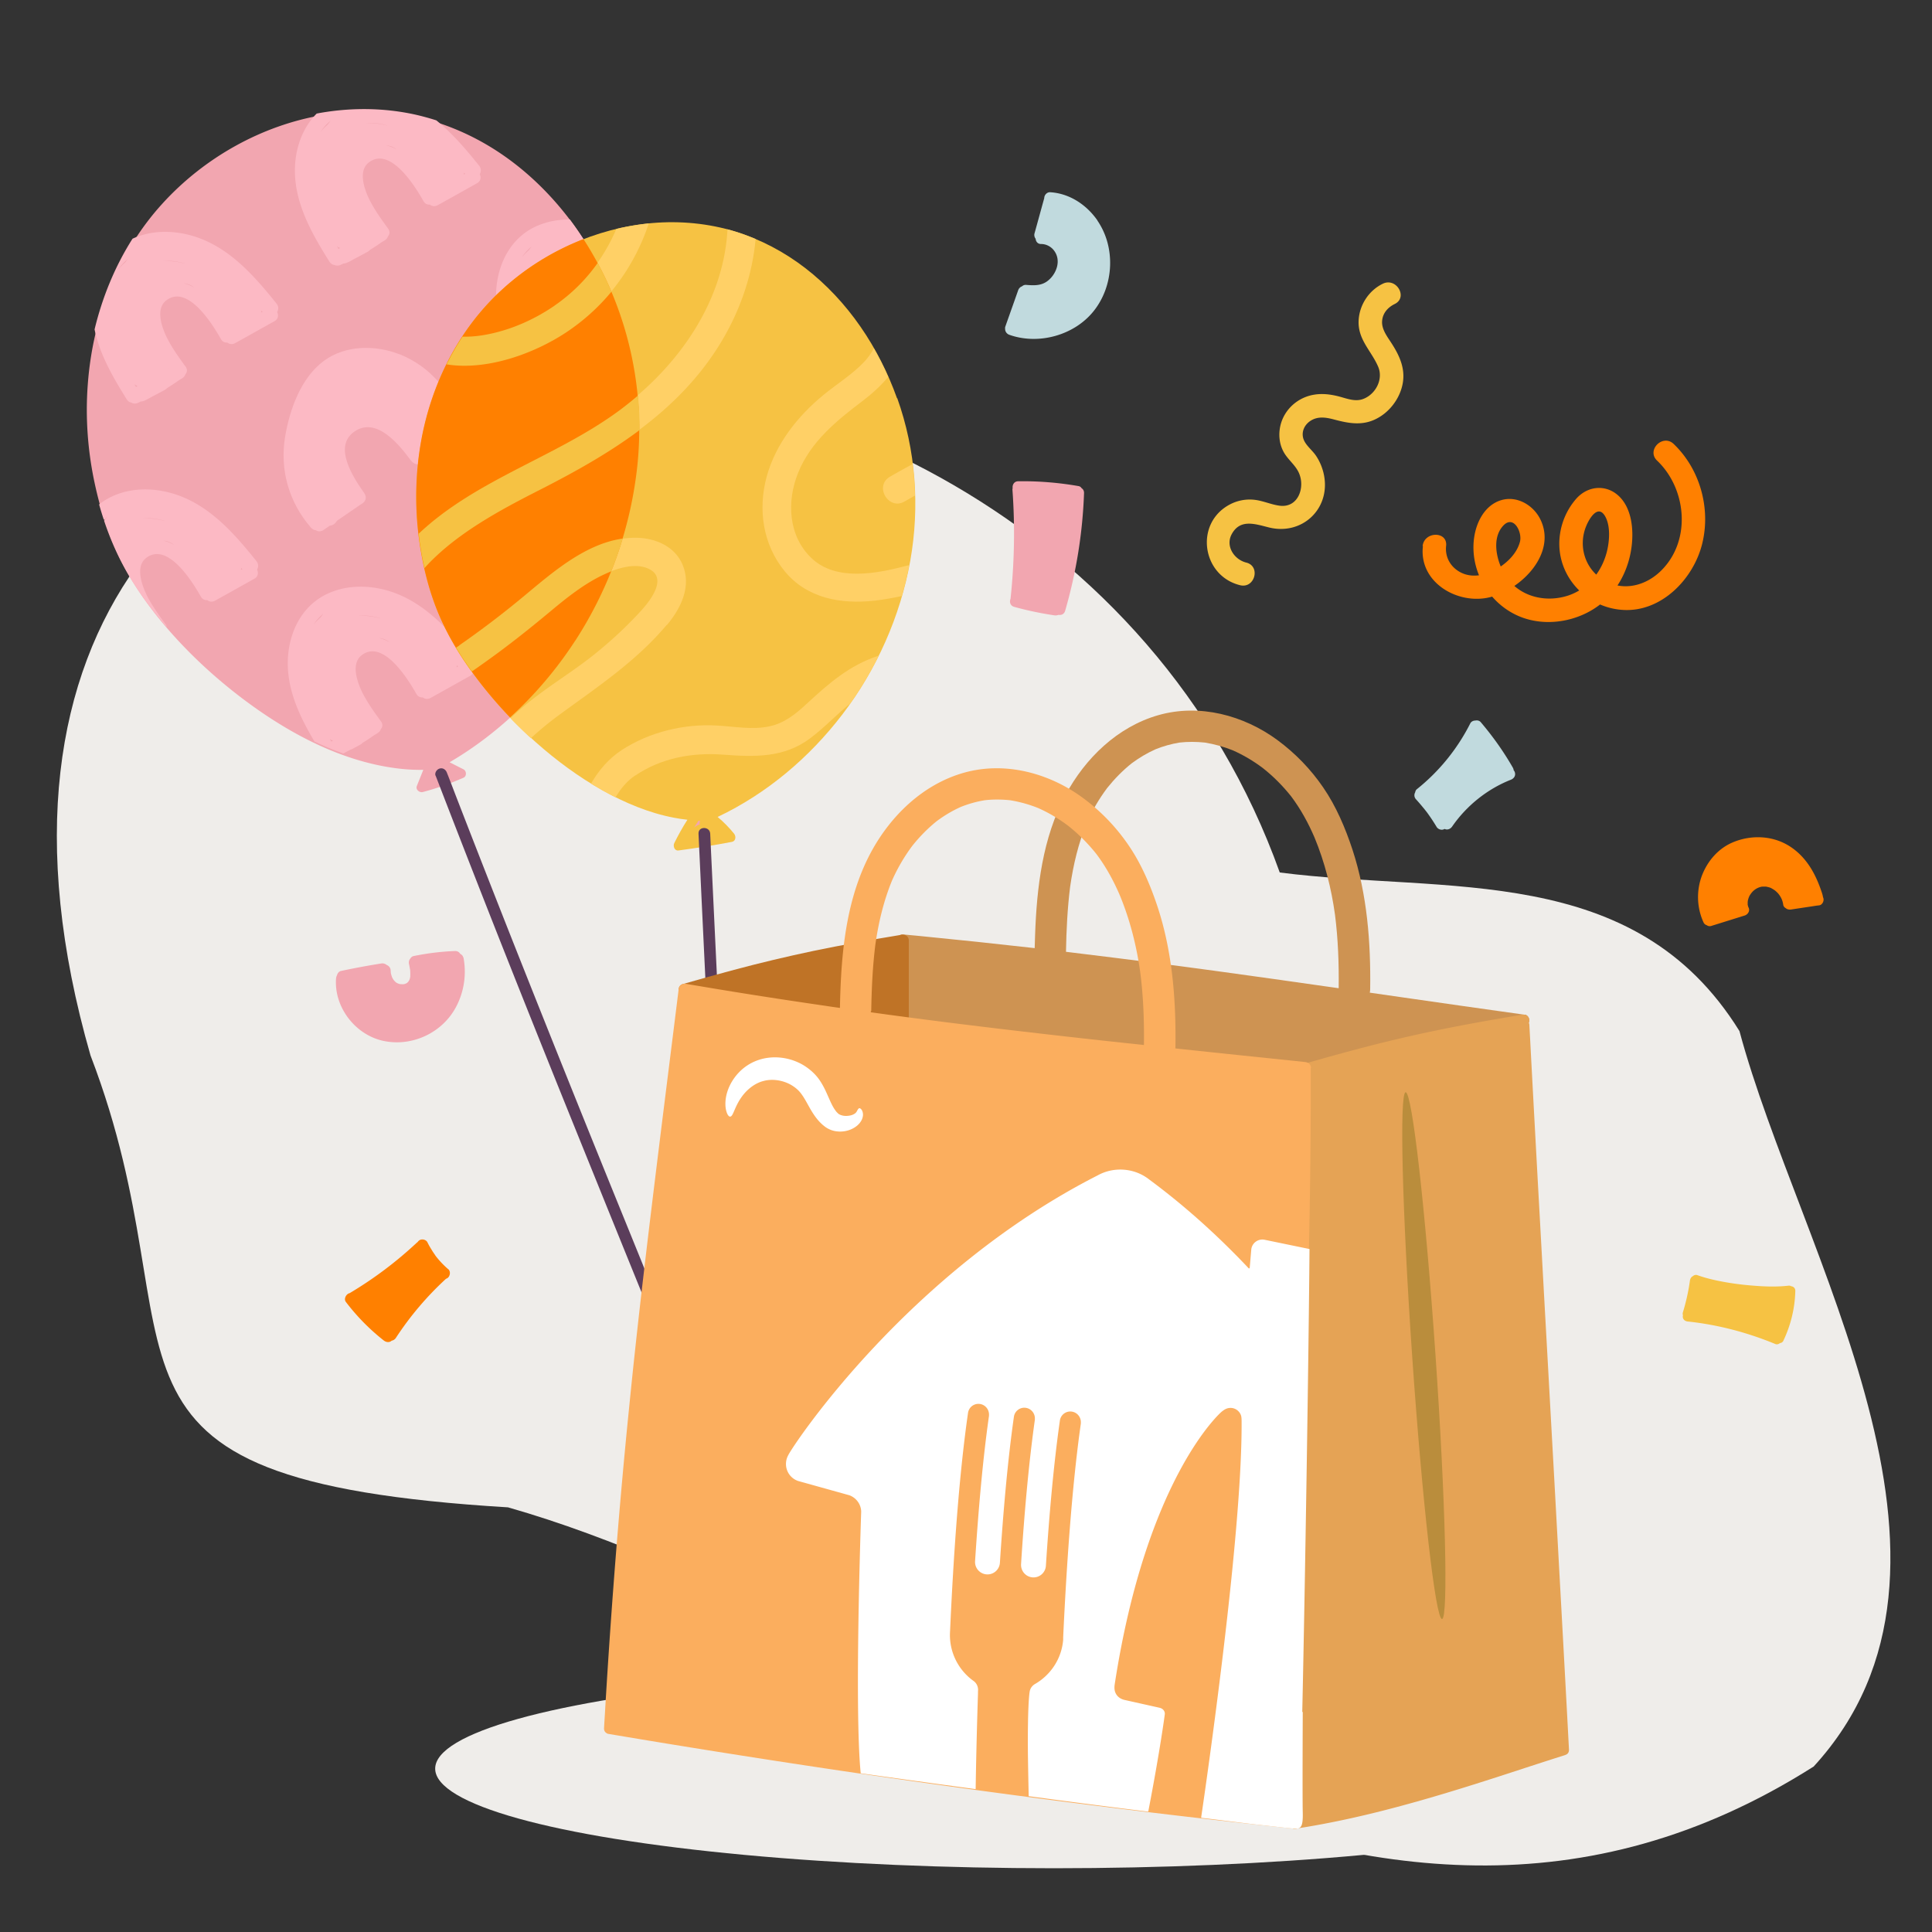 <svg xmlns="http://www.w3.org/2000/svg" viewBox="0 0 200 200"><rect x="0" y="0" width="200" height="200" fill="#333333" stroke="none"/><defs><style>.cls-1{fill:none}.cls-2{fill:#f2a6b0}.cls-3{fill:#f6c243}.cls-4{fill:#fff}.cls-5{fill:#ffd066}.cls-6{fill:#fcb9c4}.cls-9{fill:#efedea}.cls-10{fill:#ff8000}.cls-11{fill:#c1dade}.cls-15{fill:#5b3d5b}</style></defs><path class="cls-9" d="M9.37 109.26c11.88 30.96-3.77 43.94 43.22 46.78 43.84 12.51 87.81 56.87 135.16 26.83 19.14-20.88-1.54-53.22-7.68-76.13-10.89-17.57-30.29-14.19-47.59-16.42C106.54 17.89-16.21 20.26 9.37 109.26Z" id="BG_Strong"/><g id="Illustrations"><ellipse class="cls-9" cx="109.1" cy="183.09" rx="64.05" ry="10.31" id="Bag_shadow"/><path class="cls-2" d="M63.03 29.6c-2.5-5.6-6.47-10.65-11.64-14-2.55-1.65-5.39-2.87-8.36-3.52-3.15-.68-6.4-.71-9.57-.18-6.35 1.06-12.32 4.42-16.65 9.18C12.15 26.2 9.6 32.9 9.09 39.76c-.27 3.51 0 7.06.76 10.49.68 3.1 1.74 6.19 3.3 8.97 1.37 2.43 3.09 4.67 4.96 6.73 2.09 2.3 4.41 4.4 6.88 6.28 4.73 3.59 10.3 6.62 16.27 7.33.85.1 1.71.15 2.56.13-.22.56-.45 1.12-.67 1.68-.15.37.28.71.62.62 1.44-.38 2.84-.88 4.21-1.48.35-.15.32-.71 0-.87-.46-.23-.92-.47-1.38-.7l-.06-.03c5.26-3.08 9.71-7.48 13.02-12.59a41.345 41.345 0 0 0 6.43-18.22 36.5 36.5 0 0 0-2.96-18.5Z" id="Balloon1"/><g id="Layer_12"><path class="cls-1" d="M38.47 23.85v.02h.02l-.01-.02ZM60.94 26l-.06-.03c-.73-.21-1.48-.31-2.24-.23.78-.04 1.56.05 2.3.26ZM56.03 38.65a.586.586 0 0 1-.33-.17c.06.09.11.18.17.28.05-.04.11-.07.16-.11ZM48.04 17.87c0 .07-.02.14-.05.2.05-.03.11-.06.16-.09-.04-.04-.07-.08-.11-.12ZM41.09 15.48c-.33-.24-.7-.4-1.12-.44.38.08.76.23 1.12.44ZM61.9 28.46c-.33-.24-.7-.4-1.12-.44.38.08.76.23 1.12.44ZM60.72 55.07c-2.35 1.55-.12 4.86.97 6.41.09.13.14.25.15.38.99-2.01 1.81-4.09 2.46-6.22-1.07-.88-2.33-1.38-3.58-.56ZM54.02 26.64c.23-.28.48-.54.75-.77.08-.12.17-.24.27-.35-.4.33-.74.71-1.02 1.13ZM59.29 36.84v.02h.02l-.01-.02ZM44.32 45.36c-.13-.16-.25-.32-.38-.49.14.25.25.49.35.72 0 .02 0 .03.01.05.07-.04.14-.08.2-.12a.67.67 0 0 1-.18-.16ZM18.02 56.4c-.33-.24-.7-.4-1.12-.44.38.08.76.23 1.12.44ZM17.06 53.93 17 53.9c-.73-.21-1.48-.31-2.24-.23.78-.04 1.56.05 2.3.26ZM24.98 58.79c0 .07-.02.14-.05.2.05-.03.11-.06.16-.09-.04-.04-.07-.08-.11-.12ZM11.15 53.45c-.14.12-.28.24-.4.37 0 .03.02.05.03.08.04-.03.07-.07.11-.1.08-.12.17-.24.27-.35ZM32.45 64.65c.23-.28.48-.54.75-.77.08-.12.17-.24.27-.35-.4.33-.74.71-1.02 1.13ZM40.13 13.01l-.06-.03c-.73-.21-1.48-.31-2.24-.23.78-.04 1.56.05 2.3.26ZM40.34 66.48c-.33-.24-.7-.4-1.12-.44.38.08.76.23 1.12.44ZM47.3 68.87c0 .07-.02.14-.05.2.05-.03.11-.06.16-.09-.04-.04-.07-.08-.11-.12ZM34.3 76.77c.05-.04.11-.07.16-.11a.586.586 0 0 1-.33-.17c.06.09.11.18.17.28ZM39.38 64.01l-.06-.03c-.73-.21-1.48-.31-2.24-.23.78-.04 1.56.05 2.3.26ZM37.73 74.85v.02h.02l-.01-.02ZM20.12 29.75c-.33-.24-.7-.4-1.12-.44.38.08.76.23 1.12.44ZM27.07 32.14c0 .07-.02.14-.05.2.05-.03.11-.06.16-.09-.04-.04-.07-.08-.11-.12ZM17.5 38.12v.02h.02l-.01-.02ZM33.95 12.88c.08-.12.17-.24.27-.35-.4.33-.74.71-1.02 1.13.23-.28.48-.54.75-.77ZM35.21 25.67a.586.586 0 0 1-.33-.17c.06.09.11.18.17.28.05-.04.11-.07.16-.11Z"/><path class="cls-1" d="M61.37 62.62s-.04.03-.06.04c-.82.56-1.63 1.12-2.45 1.68-.15.29-.43.49-.73.5-.21.15-.43.29-.64.44-.3.21-.59.18-.82.04-.17-.01-.35-.1-.51-.28-2.28-2.62-3.24-5.99-2.66-9.43.47-2.79 1.63-6.06 3.99-7.81 2.22-1.65 5.34-1.68 7.85-.69.2.08.39.16.58.25.41-4.74-.11-9.5-1.53-14.02-1.04-1.75-3.34-5.04-5.36-3.51-1.13.85-.5 2.71 0 3.75.53 1.11 1.26 2.11 1.99 3.11.22.3.16.59-.02.8-.05.16-.15.3-.35.42-.11.06-.22.13-.33.2-.4.28-.8.55-1.21.8-.06.07-.13.13-.22.18-.32.17-.64.34-.95.51-.14.08-.28.15-.42.22-.19.1-.38.2-.57.31-.05.03-.11.05-.16.07l-.04.02c-.12.06-.24.08-.36.08-.09.04-.18.09-.27.13-.25.12-.48.11-.66.02a.716.716 0 0 1-.51-.34c-1.77-2.82-3.54-5.9-3.56-9.34-.02-2.78 1.15-5.65 3.67-7.04 1.22-.68 2.59-.97 3.97-.95-2.14-2.87-4.74-5.4-7.75-7.35a25.665 25.665 0 0 0-6.07-2.9c1.67 1.35 3.09 3.03 4.42 4.68.23.29.21.63.07.89.15.32.11.72-.28.94-1.36.75-2.71 1.51-4.07 2.27a.7.7 0 0 1-.81-.06c-.25.02-.5-.07-.66-.36-.84-1.5-3.41-5.7-5.65-4.01-1.13.85-.5 2.71 0 3.75.53 1.11 1.26 2.11 1.99 3.11.22.3.16.59-.02.8-.05.16-.15.3-.35.42-.11.06-.22.13-.33.2-.4.28-.8.55-1.21.8-.06.07-.13.13-.22.18-.32.17-.64.34-.95.51-.14.08-.28.15-.42.22-.19.1-.38.2-.57.31-.05.03-.11.05-.16.07l-.04.02c-.12.06-.24.08-.36.08-.09.04-.18.09-.27.13-.25.12-.48.11-.66.02a.716.716 0 0 1-.51-.34c-1.77-2.82-3.54-5.9-3.56-9.34-.02-2.2.71-4.43 2.25-5.97-6.15 1.16-11.91 4.46-16.12 9.08-1.1 1.21-2.07 2.5-2.94 3.86 2.39-1.09 5.26-.84 7.62.23 3.02 1.37 5.25 3.95 7.28 6.48.23.29.21.63.07.89.15.32.11.72-.28.94-1.36.75-2.71 1.51-4.07 2.27a.7.7 0 0 1-.81-.06c-.25.02-.5-.07-.66-.36-.84-1.5-3.41-5.7-5.65-4.01-1.13.85-.5 2.71 0 3.75.53 1.11 1.26 2.11 1.99 3.11.22.3.16.59-.02.8-.05.16-.15.3-.35.42-.11.06-.22.13-.33.2-.4.28-.8.55-1.21.8-.06.07-.13.13-.22.18-.32.17-.64.34-.95.51-.14.08-.28.15-.42.22-.19.1-.38.2-.57.31-.05.03-.11.05-.16.07-.01 0-.02.01-.04.02-.12.06-.24.08-.36.08-.09.04-.18.09-.27.13-.25.12-.48.11-.66.02a.716.716 0 0 1-.51-.34c-1.4-2.24-2.79-4.64-3.33-7.24-.43 1.78-.71 3.6-.85 5.43-.27 3.51 0 7.06.76 10.49.16.73.34 1.47.55 2.19.28-.22.57-.42.89-.6 2.48-1.38 5.59-1.16 8.11-.02 3.02 1.37 5.25 3.95 7.28 6.48.23.29.21.63.07.89.15.32.11.72-.28.94-1.36.75-2.71 1.51-4.07 2.27a.7.7 0 0 1-.81-.06c-.25.02-.5-.07-.66-.36-.84-1.5-3.41-5.7-5.65-4.01-1.13.85-.5 2.71 0 3.75.53 1.11 1.26 2.11 1.99 3.11.08.11.12.22.14.32l.72.81c2.09 2.3 4.41 4.4 6.88 6.28 2.37 1.81 4.96 3.47 7.71 4.76-1.46-2.46-2.74-5.12-2.76-8.03-.02-2.79 1.15-5.65 3.67-7.04 2.48-1.38 5.59-1.16 8.11-.02 3.02 1.37 5.25 3.95 7.28 6.48.23.29.21.63.07.89.15.32.11.72-.28.94-1.36.75-2.71 1.51-4.07 2.27a.7.7 0 0 1-.81-.06c-.25.02-.5-.07-.66-.36-.84-1.5-3.41-5.7-5.65-4.01-1.13.85-.5 2.71 0 3.75.53 1.11 1.26 2.11 1.99 3.11.22.3.16.59-.02.8-.05.16-.15.3-.35.42-.11.06-.22.13-.33.2-.4.28-.8.55-1.21.8-.06.07-.13.13-.22.18-.32.17-.64.34-.95.51-.14.08-.28.15-.42.22l-.39.21c1.81.64 3.67 1.11 5.58 1.33.85.1 1.71.15 2.56.13-.22.56-.45 1.12-.67 1.68-.15.37.28.71.62.62 1.44-.38 2.84-.88 4.21-1.48.35-.15.32-.71 0-.87-.46-.23-.92-.47-1.38-.7l-.06-.03c5.26-3.08 9.71-7.48 13.02-12.59.74-1.15 1.43-2.34 2.06-3.56-.04.03-.08.05-.12.07ZM47.31 45.61c-.32.52-.93.81-1.45 1.11-.72.42-1.44.84-2.17 1.25-.44.25-.9.07-1.17-.31-1.16-1.57-3.49-4.52-5.78-3.01-2.35 1.55-.12 4.86.97 6.41.34.48.08.93-.32 1.14-.02.01-.04.03-.06.04-.82.56-1.63 1.12-2.45 1.68-.15.29-.43.49-.73.5-.21.15-.43.29-.64.44-.3.21-.59.18-.82.04-.17-.01-.35-.1-.51-.28-2.28-2.62-3.24-5.99-2.66-9.43.47-2.79 1.63-6.06 3.99-7.81 2.22-1.65 5.34-1.68 7.85-.69 2.39.95 4.45 2.82 5.52 5.18.49 1.07 1.12 2.63.43 3.75Z"/><path class="cls-1" d="M14.24 39.93a.586.586 0 0 1-.33-.17c.06.09.11.18.17.28.05-.04.11-.07.16-.11ZM19.16 27.28l-.06-.03c-.73-.21-1.48-.31-2.24-.23.78-.04 1.56.05 2.3.26ZM12.23 27.92c.23-.28.48-.54.75-.77.08-.12.17-.24.27-.35-.4.33-.74.71-1.02 1.13Z"/><path class="cls-6" d="M41.36 36.68c-2.5-.99-5.62-.97-7.85.69-2.36 1.75-3.52 5.02-3.99 7.81-.58 3.43.38 6.8 2.66 9.43.16.18.34.27.51.28.23.15.52.17.82-.04.21-.15.43-.29.64-.44.29 0 .57-.21.73-.5.82-.56 1.63-1.12 2.45-1.68.02-.01.04-.03.06-.04.4-.2.66-.66.32-1.14-1.09-1.55-3.32-4.86-.97-6.41 2.28-1.51 4.62 1.44 5.78 3.01.28.37.73.56 1.17.31.72-.42 1.44-.84 2.17-1.25.51-.3 1.12-.58 1.45-1.11.69-1.12.05-2.68-.43-3.75-1.07-2.36-3.12-4.23-5.52-5.18Zm2.94 8.96s0-.03-.01-.05c-.1-.23-.21-.47-.35-.72.13.16.26.32.38.49.05.07.12.12.18.16-.07.04-.14.08-.2.12Z"/><path class="cls-2" d="M57.49 47.79c-2.36 1.75-3.52 5.02-3.99 7.81-.58 3.43.38 6.8 2.66 9.43.16.18.34.27.51.28.23.15.52.17.82-.04.21-.15.43-.29.64-.44.29 0 .57-.21.73-.5.82-.56 1.63-1.12 2.45-1.68.02-.01.04-.03.06-.04.04-.02.08-.05.12-.07.12-.23.24-.46.35-.69a.796.796 0 0 0-.15-.38c-1.09-1.55-3.32-4.86-.97-6.41 1.24-.82 2.5-.32 3.58.56.77-2.52 1.3-5.12 1.57-7.74.02-.18.03-.36.05-.53a5.96 5.96 0 0 0-.58-.25c-2.5-.99-5.62-.97-7.85.69Z"/><path class="cls-6" d="M51.37 30.74c.02 3.43 1.79 6.51 3.56 9.34.13.21.32.32.51.34.19.08.42.1.66-.02.09-.04.18-.09.27-.13.11 0 .23-.02.36-.08l.04-.02c.05-.02.11-.04.16-.07.19-.1.38-.2.57-.31.14-.07.28-.15.42-.22.32-.17.64-.34.95-.51.09-.05.16-.11.22-.18.41-.25.82-.52 1.21-.8.11-.06.22-.13.33-.2.19-.11.3-.26.35-.42.18-.21.24-.5.02-.8-.72-.99-1.45-2-1.99-3.11-.49-1.04-1.13-2.89 0-3.75 2.02-1.52 4.31 1.76 5.36 3.51-.42-1.34-.91-2.65-1.49-3.94a34.638 34.638 0 0 0-3.89-6.65c-1.38-.01-2.75.28-3.97.95-2.52 1.4-3.69 4.26-3.67 7.04Zm3.4-4.87c-.27.24-.52.5-.75.77.28-.42.62-.8 1.02-1.13-.09.11-.18.23-.27.35Zm4.52 10.97h.01l-.02.02v-.02Zm1.49-8.81c.43.04.8.2 1.12.44-.36-.2-.74-.35-1.12-.44Zm.1-2.06.06.03c-.74-.2-1.52-.3-2.3-.26.77-.08 1.51.02 2.24.23Zm-4.85 12.68c-.05.03-.11.07-.16.11-.06-.09-.11-.18-.17-.28.11.1.22.16.33.17ZM34.11 27.09c.13.21.32.32.51.34.19.08.42.1.66-.02.09-.04.18-.09.27-.13.11 0 .23-.02.36-.08l.04-.02c.05-.02.11-.04.16-.07.19-.1.38-.2.57-.31.14-.07.28-.15.42-.22.32-.17.64-.34.95-.51.09-.05.16-.11.22-.18.41-.25.82-.52 1.21-.8.11-.06.22-.13.33-.2.19-.11.3-.26.35-.42.18-.21.24-.5.02-.8-.72-.99-1.45-2-1.99-3.11-.49-1.04-1.13-2.89 0-3.75 2.23-1.69 4.8 2.51 5.65 4.01.16.29.41.38.66.36.21.17.5.23.81.06 1.36-.75 2.71-1.51 4.07-2.27.4-.22.44-.62.28-.94.15-.26.17-.6-.07-.89-1.33-1.66-2.75-3.33-4.42-4.68-.75-.24-1.52-.45-2.29-.62-3.15-.68-6.4-.71-9.57-.18-.18.03-.35.06-.53.1-1.54 1.54-2.27 3.77-2.25 5.97.02 3.43 1.79 6.51 3.56 9.34Zm4.36-3.24h.01l-.02.02v-.02Zm9.57-5.98s.07.08.11.12c-.05.03-.11.06-.16.09.03-.06.04-.13.05-.2Zm-8.08-2.83c.43.04.8.2 1.12.44-.36-.2-.74-.35-1.12-.44Zm.1-2.06.06.03c-.74-.2-1.52-.3-2.3-.26.77-.08 1.51.02 2.24.23Zm-4.85 12.68c-.05.03-.11.07-.16.11-.06-.09-.11-.18-.17-.28.11.1.22.16.33.17Zm-1-13.14c-.09.11-.18.23-.27.35-.27.24-.52.5-.75.77.28-.42.62-.8 1.02-1.13ZM36.36 77.59c.32-.17.64-.34.95-.51.09-.05.16-.11.22-.18.41-.25.82-.52 1.21-.8.11-.06.22-.13.33-.2.19-.11.3-.26.35-.42.18-.21.24-.5.02-.8-.72-.99-1.45-2-1.99-3.11-.49-1.04-1.13-2.89 0-3.75 2.23-1.69 4.8 2.51 5.65 4.01.16.29.41.38.66.36.21.17.5.23.81.06 1.36-.75 2.71-1.51 4.07-2.27.4-.22.44-.62.28-.94.15-.26.17-.6-.07-.89-2.03-2.53-4.26-5.11-7.28-6.48-2.52-1.14-5.63-1.36-8.11.02-2.52 1.4-3.69 4.26-3.67 7.04.02 2.91 1.3 5.56 2.76 8.03.98.46 1.97.88 2.99 1.24l.39-.21c.14-.07.28-.15.42-.22Zm1.37-2.74h.01l-.02.02v-.02Zm9.57-5.98s.07.08.11.12c-.05.03-.11.06-.16.09.03-.06.04-.13.05-.2Zm-8.08-2.83c.43.04.8.2 1.12.44-.36-.2-.74-.35-1.12-.44Zm.1-2.06.06.03c-.74-.2-1.52-.3-2.3-.26.77-.08 1.51.02 2.24.23Zm-6.11-.1c-.27.24-.52.5-.75.77.28-.42.62-.8 1.02-1.13-.09.11-.18.23-.27.35Zm1.1 12.89c-.06-.09-.11-.18-.17-.28.11.1.22.16.33.17-.05.03-.11.07-.16.11ZM13.65 41.71c.19.08.42.1.66-.02.09-.04.18-.09.27-.13.11 0 .23-.02.36-.08.01 0 .02-.01.04-.02.05-.02.11-.04.16-.07.19-.1.38-.2.57-.31.14-.07.28-.15.42-.22.32-.17.64-.34.95-.51.09-.05.16-.11.22-.18.41-.25.82-.52 1.21-.8.11-.06.22-.13.33-.2.19-.11.3-.26.35-.42.18-.21.24-.5.02-.8-.72-.99-1.45-2-1.99-3.11-.49-1.04-1.13-2.89 0-3.75 2.23-1.69 4.8 2.51 5.65 4.01.16.29.41.38.66.36.21.17.5.23.81.06 1.36-.75 2.71-1.51 4.07-2.27.4-.22.44-.62.28-.94.15-.26.17-.6-.07-.89-2.03-2.53-4.26-5.11-7.28-6.48-2.36-1.07-5.23-1.33-7.62-.23-1.83 2.88-3.13 6.07-3.93 9.39.53 2.6 1.93 5 3.33 7.24.13.21.32.32.51.34Zm3.85-3.58h.01l-.02.02v-.02Zm9.57-5.98s.07.08.11.12c-.05.03-.11.06-.16.09.03-.06.04-.13.05-.2Zm-8.08-2.83c.43.04.8.2 1.12.44-.36-.2-.74-.35-1.12-.44Zm.1-2.06.06.03c-.74-.2-1.52-.3-2.3-.26.77-.08 1.51.02 2.24.23Zm-4.85 12.68c-.05.03-.11.07-.16.11-.06-.09-.11-.18-.17-.28.11.1.22.16.33.17Zm-2.02-12.01c.28-.42.62-.8 1.02-1.13-.09.11-.18.23-.27.35-.27.24-.52.5-.75.77ZM15.14 61.5c-.49-1.04-1.13-2.89 0-3.75 2.23-1.69 4.8 2.51 5.65 4.01.16.29.41.38.66.36.21.17.5.23.81.06 1.36-.75 2.71-1.51 4.07-2.27.4-.22.44-.62.28-.94.15-.26.17-.6-.07-.89-2.03-2.53-4.26-5.11-7.28-6.48-2.52-1.14-5.63-1.36-8.11.02-.32.18-.62.38-.89.6.15.53.31 1.06.49 1.59.13-.13.26-.25.4-.37-.09.11-.18.23-.27.35-.04.03-.07.07-.11.1.59 1.77 1.33 3.49 2.24 5.11 1.19 2.12 2.65 4.09 4.25 5.92a.596.596 0 0 0-.14-.32c-.72-.99-1.45-2-1.99-3.11Zm9.84-2.71s.07.08.11.12c-.05.03-.11.06-.16.09.03-.06.04-.13.05-.2Zm-8.08-2.83c.43.04.8.2 1.12.44-.36-.2-.74-.35-1.12-.44Zm.1-2.06.06.03c-.74-.2-1.52-.3-2.3-.26.77-.08 1.51.02 2.24.23Z"/></g><path class="cls-15" d="M45.09 80.28c2 5.19 4.02 10.37 6.06 15.55 1.91 4.84 3.84 9.68 5.78 14.51 1.95 4.86 3.92 9.71 5.88 14.56 2.09 5.15 4.17 10.31 6.29 15.45 2.08 5.08 4.26 10.14 7.06 14.87.35.59.71 1.17 1.08 1.75.42.66 1.47.05 1.05-.61-2.94-4.61-5.22-9.59-7.32-14.62-2.14-5.14-4.21-10.31-6.31-15.47a3304.433 3304.433 0 0 1-11.63-28.96c-2.01-5.09-4.01-10.19-5.98-15.29-.26-.68-.52-1.36-.79-2.04-.12-.31-.41-.52-.75-.42-.29.08-.54.44-.42.75Z" id="Layer_16"/><g id="Balloon2"><path class="cls-2" d="M72.29 84.45a5.73 5.73 0 0 0-1 2.08c-.05.2.02.41.18.53.15.12.39.15.56.04.55-.38.95-.89 1.18-1.52h-.98l.32 1.4c.05.24.38.45.62.35.6-.24 1.02-.79 1.01-1.45l-.99.13c.21.59.78.91 1.39.8.26-.05.43-.38.35-.62-.09-.28-.34-.4-.62-.35.13-.02.03 0 0 0-.08 0 .02-.01.03 0l-.1-.03s.1.05 0 0c-.01 0-.02-.01-.03-.02-.03-.02-.02-.01.03.03-.02 0-.05-.05-.06-.06-.04-.03.04.08 0 0-.01-.03-.05-.13 0 0-.08-.24-.3-.4-.55-.36-.24.03-.44.24-.44.5v.08-.02c0 .03-.02.09-.03.11l-.02.05s0 .02.01-.03c0 .04-.04.09-.06.12-.07.11.04-.03-.02.04l-.08.08c-.07.08.07-.03-.02.01-.02.01-.17.09-.05.04l.62.35-.32-1.4a.513.513 0 0 0-.49-.37c-.23.01-.41.15-.49.37-.01.03-.02.05-.03.08-.05.12.03-.05 0 .01-.03.05-.05.1-.07.15-.03.05-.06.11-.1.16-.01.02-.03.05-.05.07 0 .01-.08.1-.03.05.04-.05-.02.02-.02.03-.02.02-.04.04-.05.06a.8.8 0 0 1-.13.13c-.04.04-.08.07-.12.11-.1.08.05-.03-.01.01-.03.02-.06.04-.08.06l.74.57c.04-.18.1-.35.16-.53.02-.04.03-.08.05-.13 0-.01.05-.12.03-.07-.02.05.03-.07.04-.09l.06-.12c.16-.32.35-.63.57-.91.16-.21.04-.57-.18-.69-.27-.14-.52-.04-.69.18Z"/><path class="cls-3" d="M92.86 41.23c-1.87-5.24-5.07-10.06-9.5-13.48-2.17-1.67-4.62-2.97-7.24-3.78-2.77-.85-5.72-1.13-8.6-.88-5.86.51-11.48 3.09-15.77 7.11-4.52 4.23-7.31 10.06-8.26 16.14-.49 3.12-.52 6.3-.11 9.43.39 2.9 1.11 5.8 2.33 8.47 1.05 2.31 2.45 4.45 4 6.45 1.72 2.23 3.65 4.29 5.76 6.15 2.13 1.89 4.44 3.6 6.93 4.99 2.29 1.28 4.78 2.33 7.37 2.82.46.09.92.16 1.39.21-.5.78-.95 1.59-1.36 2.42-.15.3.02.82.44.76 1.85-.25 3.69-.54 5.53-.89.41-.08.44-.58.22-.85-.51-.63-1.08-1.21-1.7-1.73 5.09-2.42 9.49-6.14 12.91-10.61 3.54-4.64 6-10.15 7.03-15.9 1-5.64.58-11.45-1.35-16.85ZM72.44 85.34c-.09.03-.18.06-.26.11-.12.06-.22.13-.32.21.14-.23.29-.46.44-.69h.18c-.06.12-.08.24-.04.37Z"/></g><g id="Layer_13"><path class="cls-1" d="M72.3 84.96c-.15.23-.3.46-.44.69.1-.08.21-.15.32-.21.08-.04.17-.08.26-.11a.478.478 0 0 1 .04-.37h-.18ZM89.26 41.53c-2.68 2.03-5.34 4.21-6.63 7.41-1.19 2.96-1.02 6.54 1.4 8.84 2.54 2.41 6.73 1.59 9.78.79.11-.03.21-.05.32-.08.03-.14.05-.27.08-.41.4-2.24.57-4.52.51-6.78-.36.2-.73.41-1.09.62-1.66.96-3.16-1.61-1.5-2.57.78-.45 1.56-.88 2.34-1.31-.29-2.31-.83-4.6-1.62-6.81-.27-.75-.57-1.5-.89-2.24-.78.94-1.72 1.79-2.7 2.53ZM61.36 67.89c1.78-1.41 3.46-2.96 5-4.64.88-.96 2.79-3.32.92-4.31-1.53-.82-3.7 0-5.11.7-1.9.95-3.56 2.28-5.18 3.63-1.75 1.45-3.52 2.88-5.35 4.24-.93.69-1.86 1.36-2.81 2.01.29.4.58.79.88 1.18a45.8 45.8 0 0 0 3.16 3.66c.87-.81 1.78-1.58 2.74-2.31 1.89-1.43 3.9-2.69 5.76-4.15ZM49.96 34.69c2.67-.44 5.2-1.53 7.42-3.06 2.88-1.98 5.08-4.77 6.42-7.93a26.83 26.83 0 0 0-12.06 6.5 25.748 25.748 0 0 0-3.89 4.64c.71.02 1.42-.04 2.11-.15Z"/><path class="cls-1" d="M64.37 77.64c2.88-1.88 6.5-2.74 9.91-2.53 1.76.11 3.62.46 5.37.08 1.52-.33 2.7-1.27 3.82-2.3 2.29-2.13 4.47-4.04 7.5-5.02a37.11 37.11 0 0 0 2.4-6.18c-.93.2-1.86.38-2.82.48-3.49.38-6.99-.21-9.32-3.06-2.26-2.75-2.79-6.4-1.85-9.79.93-3.39 3.21-6.25 5.89-8.46 1.38-1.13 2.92-2.08 4.16-3.37.38-.4.76-.9 1.05-1.45-1.82-3.19-4.2-6.05-7.12-8.29-1.58-1.21-3.3-2.23-5.13-3.01-.34 3.78-1.63 7.47-3.6 10.72-4.37 7.2-11.45 11.49-18.75 15.22-4.03 2.05-8.76 4.55-11.96 8.11.42 1.87 1 3.71 1.79 5.45.44.96.94 1.89 1.48 2.8.12-.08.23-.16.35-.23 2.26-1.57 4.46-3.24 6.58-5 3.3-2.73 7.1-6.14 11.67-6.15 2 0 4.06.84 4.88 2.77.96 2.25-.16 4.53-1.61 6.26-3.22 3.83-7.34 6.53-11.33 9.46-.96.7-1.86 1.45-2.72 2.26.16.14.32.29.48.43 1.78 1.58 3.69 3.04 5.73 4.28.8-1.38 1.82-2.59 3.19-3.48Z"/><path class="cls-1" d="M75.31 23.74a22.77 22.77 0 0 0-7.8-.65l-.34.03c-1.5 4.55-4.46 8.54-8.55 11.25-3.3 2.19-8.19 3.99-12.41 3.33a29.713 29.713 0 0 0-2.73 8.64c-.46 2.94-.51 5.93-.17 8.88 5.98-5.64 14.2-7.93 20.76-12.75 6.06-4.46 10.84-11.11 11.24-18.73ZM83.88 76.42c-2.74 2.06-5.79 1.95-9.05 1.7-3.18-.24-6.42.34-9.09 2.18-.83.57-1.48 1.35-2.01 2.25 1.91.96 3.93 1.71 6.03 2.11.46.09.92.16 1.39.21-.5.78-.95 1.59-1.36 2.42-.15.3.02.82.44.76 1.85-.25 3.69-.54 5.53-.89.41-.08.44-.58.22-.85-.51-.63-1.08-1.21-1.7-1.73 5.09-2.42 9.49-6.14 12.91-10.61.3-.39.58-.78.86-1.18-1.42 1.15-2.67 2.5-4.16 3.62Zm-11.44 8.92c-.09.03-.18.06-.26.11-.12.06-.22.13-.32.21.14-.23.29-.46.44-.69h.18c-.06.12-.08.24-.04.37Z"/><path class="cls-5" d="M65.74 80.3c2.68-1.83 5.91-2.42 9.09-2.18 3.26.24 6.31.36 9.05-1.7 1.49-1.12 2.74-2.47 4.16-3.62 1.1-1.56 2.08-3.21 2.93-4.93-3.02.98-5.2 2.89-7.5 5.02-1.12 1.04-2.29 1.98-3.82 2.3-1.75.38-3.61.02-5.37-.08-3.41-.21-7.03.65-9.91 2.53-1.37.89-2.39 2.11-3.19 3.48.4.24.8.48 1.2.71.44.25.89.48 1.34.71.53-.9 1.18-1.68 2.01-2.25ZM85.26 40.87c-2.68 2.2-4.96 5.07-5.89 8.46-.93 3.39-.4 7.04 1.85 9.79 2.33 2.84 5.83 3.44 9.32 3.06.96-.11 1.9-.28 2.82-.48.3-1.06.56-2.12.76-3.2-.11.03-.21.06-.32.08-3.05.8-7.24 1.62-9.78-.79-2.42-2.29-2.6-5.87-1.4-8.84 1.29-3.21 3.96-5.39 6.63-7.41.98-.74 1.93-1.59 2.7-2.53-.45-1.01-.94-1.99-1.49-2.95-.29.55-.67 1.06-1.05 1.45-1.24 1.29-2.78 2.24-4.16 3.37Z"/><path class="cls-5" d="M93.63 51.92c.36-.21.73-.41 1.09-.62-.03-1.09-.11-2.18-.25-3.26-.79.43-1.57.86-2.34 1.31-1.66.95-.16 3.52 1.5 2.57ZM55.87 50.68c7.31-3.73 14.39-8.02 18.75-15.22 1.97-3.25 3.26-6.93 3.6-10.72-.69-.29-1.4-.55-2.11-.77-.27-.08-.53-.16-.8-.23-.41 7.62-5.18 14.27-11.24 18.73-6.56 4.83-14.78 7.11-20.76 12.75l.06.55c.14 1.01.31 2.02.54 3.02 3.2-3.56 7.93-6.06 11.96-8.11ZM69.04 64.7c1.45-1.73 2.57-4.01 1.61-6.26-.82-1.93-2.88-2.77-4.88-2.77-4.57 0-8.37 3.41-11.67 6.15a96.515 96.515 0 0 1-6.58 5c-.11.08-.23.16-.35.23.51.85 1.06 1.67 1.64 2.47.95-.66 1.89-1.33 2.81-2.01 1.83-1.36 3.6-2.78 5.35-4.24 1.62-1.35 3.28-2.68 5.18-3.63 1.41-.71 3.58-1.52 5.11-.7 1.87.99-.05 3.36-.92 4.31a43.012 43.012 0 0 1-5 4.64c-1.86 1.47-3.87 2.72-5.76 4.15-.96.72-1.87 1.49-2.74 2.31.68.71 1.39 1.4 2.12 2.07.86-.8 1.77-1.55 2.72-2.26 3.99-2.93 8.11-5.63 11.33-9.46ZM58.61 34.38c4.09-2.71 7.05-6.7 8.55-11.25-1.13.12-2.26.31-3.36.57-1.34 3.17-3.55 5.96-6.42 7.93-2.22 1.52-4.76 2.62-7.42 3.06-.68.11-1.4.17-2.11.15-.61.92-1.15 1.88-1.65 2.87 4.22.67 9.11-1.14 12.41-3.33Z"/></g><path class="cls-15" d="M79.06 157.07c-.67-4.93-1.29-9.86-1.84-14.8-.49-4.42-.92-8.85-1.29-13.29-.35-4.25-.65-8.5-.91-12.75s-.5-8.81-.71-13.22c-.24-4.92-.47-9.84-.7-14.76l-.09-1.95c-.04-.78-1.25-.78-1.21 0 .24 5 .46 10.01.71 15.01.21 4.47.44 8.94.71 13.4.25 4.27.54 8.54.88 12.81s.77 8.83 1.24 13.23c.52 4.88 1.12 9.75 1.77 14.61l.27 2.03c.04.33.46.5.75.42.35-.1.47-.42.42-.75Z" id="Layer_15"/><g id="Layer_10"><path class="cls-10" d="M59.56 66.31a41.345 41.345 0 0 0 6.43-18.22 36.5 36.5 0 0 0-2.96-18.5 36.57 36.57 0 0 0-2.63-4.84c-3.2 1.24-6.16 3.09-8.66 5.44-4.52 4.23-7.31 10.06-8.26 16.14-.49 3.12-.52 6.3-.11 9.43.39 2.9 1.11 5.8 2.33 8.47 1.05 2.31 2.45 4.45 4 6.45.97 1.25 2.01 2.45 3.1 3.59 2.58-2.35 4.86-5.04 6.76-7.97Z"/><path class="cls-1" d="M59.56 66.31a41.345 41.345 0 0 0 6.43-18.22 36.5 36.5 0 0 0-2.96-18.5 36.57 36.57 0 0 0-2.63-4.84c-3.2 1.24-6.16 3.09-8.66 5.44-4.52 4.23-7.31 10.06-8.26 16.14-.49 3.12-.52 6.3-.11 9.43.39 2.9 1.11 5.8 2.33 8.47 1.05 2.31 2.45 4.45 4 6.45.97 1.25 2.01 2.45 3.1 3.59 2.58-2.35 4.86-5.04 6.76-7.97Z"/><path class="cls-1" d="M43.94 58.8c.42 1.87 1 3.71 1.79 5.45.44.96.94 1.89 1.48 2.8.12-.08.23-.16.35-.23 2.26-1.57 4.46-3.24 6.58-5 2.98-2.46 6.36-5.48 10.34-6.05.76-2.5 1.28-5.07 1.54-7.66.12-1.2.18-2.4.19-3.6-3.19 2.38-6.72 4.35-10.31 6.18-4.03 2.05-8.76 4.55-11.96 8.11ZM57.02 63.27c-1.75 1.45-3.52 2.88-5.35 4.24-.93.69-1.86 1.36-2.81 2.01.29.4.58.79.88 1.18.97 1.25 2.01 2.45 3.1 3.59 2.58-2.35 4.86-5.04 6.76-7.97 1.47-2.26 2.7-4.67 3.7-7.17-.39.15-.76.32-1.09.49-1.9.95-3.56 2.28-5.18 3.63ZM58.65 34.39c-3.3 2.19-8.19 3.99-12.41 3.33a29.713 29.713 0 0 0-2.73 8.64c-.46 2.94-.51 5.93-.17 8.88 5.98-5.64 14.2-7.93 20.76-12.75.67-.49 1.31-1.01 1.94-1.55A35.84 35.84 0 0 0 63.3 30.2c-1.32 1.6-2.89 3.02-4.66 4.2ZM49.99 34.7c2.67-.44 5.2-1.53 7.42-3.06 1.75-1.2 3.26-2.71 4.47-4.42-.45-.83-.93-1.65-1.45-2.45-3.2 1.24-6.16 3.09-8.66 5.44a25.748 25.748 0 0 0-3.89 4.64c.71.02 1.42-.04 2.11-.15Z"/><path class="cls-3" d="m43.34 55.24.06.55c.14 1.01.31 2.02.54 3.02 3.2-3.56 7.93-6.06 11.96-8.11 3.59-1.83 7.13-3.8 10.31-6.18 0-1.2-.05-2.39-.17-3.57-.63.54-1.28 1.06-1.94 1.55-6.56 4.83-14.78 7.11-20.76 12.75ZM47.56 66.81c-.11.08-.23.16-.35.23.51.85 1.06 1.67 1.64 2.47.95-.66 1.89-1.33 2.81-2.01 1.83-1.36 3.6-2.78 5.35-4.24 1.62-1.35 3.28-2.68 5.18-3.63.33-.16.7-.33 1.09-.49.45-1.11.84-2.24 1.19-3.39-3.98.57-7.36 3.58-10.34 6.05a96.515 96.515 0 0 1-6.58 5ZM57.41 31.64c-2.22 1.52-4.76 2.62-7.42 3.06-.68.11-1.4.17-2.11.15-.61.92-1.15 1.88-1.65 2.87 4.22.67 9.11-1.14 12.41-3.33 1.77-1.18 3.34-2.6 4.66-4.2-.08-.19-.16-.39-.25-.58-.36-.81-.75-1.61-1.18-2.39a17.718 17.718 0 0 1-4.47 4.42Z"/></g><g id="JET_bag"><path d="M157.88 105.05c-4.32-.6-8.63-1.22-12.95-1.84l-3.13-.45c.02-.11.04-.22.04-.34.07-4.86-.31-9.81-1.83-14.46-.74-2.24-1.69-4.49-3.03-6.44-1.3-1.9-2.88-3.53-4.73-4.9-3.5-2.58-8.08-3.8-12.33-2.59s-7.59 4.48-9.62 8.27c-2.38 4.45-2.98 9.58-3.15 14.55-.02.43-.03.87-.04 1.3-3.97-.45-7.95-.87-11.94-1.26-.57-.05-1.14-.11-1.71-.16-.33-.03-.61.3-.61.61 0 .04 0 .07.01.11-2.2.41-9.83 1.85-11.43 2.2-1.88.42-9.59 2.5-9.6 2.76l5.49.99s17.11 2.45 19.64 2.8c2.54.36 38.13 4.51 38.13 4.51l20.5-4.78c.1.01.2.03.3.04.55.08 1.1.15 1.65.23.32.04.65-.08.75-.42.08-.28-.1-.7-.42-.75Zm-25.13-3.58c-4-.56-8.01-1.12-12.02-1.64-3.39-.44-6.9-.88-10.38-1.3.04-2.25.15-4.5.43-6.73.32-2.26.85-4.48 1.71-6.59.57-1.29 1.28-2.51 2.12-3.63.75-.94 1.6-1.81 2.54-2.56.77-.57 1.6-1.07 2.48-1.46.8-.32 1.62-.55 2.47-.69.87-.1 1.75-.09 2.62 0 .99.16 1.96.43 2.89.8 1.11.49 2.15 1.11 3.12 1.84 1.09.86 2.07 1.85 2.93 2.93.99 1.32 1.77 2.75 2.42 4.26 1.06 2.56 1.74 5.26 2.12 8 .32 2.52.41 5.06.38 7.6-1.95-.28-3.9-.56-5.85-.83Z" style="fill:#ce9352"/><path d="M94.08 97.33s0-.1-.02-.14c-.1-.34-.42-.48-.75-.42-3.04.5-6.08 1.04-9.11 1.67-2.76.58-5.49 1.23-8.22 1.96-1.77.47-3.53.96-5.29 1.47-.75.21-.43 1.39.32 1.17.54-.16 1.08-.31 1.63-.46l7.29 1.32 12.99 1.93c.24.5 1.16.41 1.16-.27V97.34Z" style="fill:#bf7326"/><path d="M162.42 181.11c-.26-4.94-.53-9.88-.8-14.81-.27-4.86-.53-9.72-.8-14.59-.27-4.8-.53-9.6-.8-14.41-.27-4.83-.53-9.66-.8-14.49-.27-4.95-.54-9.89-.8-14.84-.03-.62-.07-1.24-.1-1.87 0-.09-.03-.16-.06-.23a.7.7 0 0 0 .04-.4c-.1-.34-.42-.48-.75-.42-3.04.5-6.08 1.04-9.11 1.67-2.76.58-5.49 1.23-8.22 1.96-1.77.47-3.53.96-5.29 1.47-.69.2-.47 1.2.15 1.19l-.55 30.86-.5 31.9s.08 11.18-.01 14l-.2.03c-.32.05-.5.46-.42.75.1.35.42.47.75.42 3.91-.6 7.76-1.49 11.57-2.54 3.61-.99 7.18-2.12 10.74-3.28 1.84-.6 3.67-1.2 5.51-1.78.04-.01.07-.03.1-.04.21-.07.36-.25.35-.54Z" style="fill:#e5a355"/><path d="M135.71 110.55s0-.09-.01-.13a.552.552 0 0 0-.3-.39.75.75 0 0 0-.3-.09c-4.33-.45-8.66-.9-12.99-1.36-.15-.02-.3-.03-.44-.05 0-.05.01-.09.01-.14.07-4.86-.31-9.81-1.83-14.46-.74-2.24-1.69-4.49-3.03-6.44a20.229 20.229 0 0 0-4.73-4.9c-3.5-2.58-8.08-3.8-12.33-2.59s-7.59 4.48-9.62 8.27c-2.38 4.45-2.98 9.58-3.15 14.55-.02.51-.03 1.01-.04 1.52-.5-.07-1.01-.14-1.51-.22-4.27-.62-8.54-1.28-12.8-2l-1.62-.27h-.04c-.04 0-.08-.01-.12-.01-.12 0-.21.03-.3.08h-.01c-.01 0-.03.02-.04.03-.11.07-.2.18-.24.33-.01.05-.02.1-.02.16-.64 5.16-1.29 10.31-1.93 15.47-.58 4.71-1.16 9.43-1.71 14.15-.55 4.72-1.05 9.27-1.51 13.92-.49 4.84-.92 9.68-1.31 14.52-.43 5.4-.81 10.81-1.13 16.22-.04.73-.09 1.45-.13 2.18-.01.25.1.42.26.51.05.04.11.07.18.08a1234.75 1234.75 0 0 0 27.57 4.33c4.67.68 9.41 1.34 14.12 1.97a1095.346 1095.346 0 0 0 27.79 3.35c.55.06 1.1.12 1.65.17.15.02.29-.05.4-.16.1-.08.18-.21.19-.37v-.1c-.09-5.75-.13-11.51-.1-17.26.03-5.07.11-10.15.22-15.22.11-4.7.24-9.41.37-14.11.13-4.7.26-9.48.35-14.21.1-5.09.16-10.19.16-15.28v-2.04Zm-45.52-5.88c.04-2.31.14-4.61.43-6.9.32-2.26.85-4.48 1.71-6.59.57-1.29 1.28-2.51 2.12-3.63.75-.94 1.6-1.81 2.54-2.56.77-.57 1.6-1.07 2.48-1.46.8-.32 1.62-.55 2.47-.69.87-.1 1.75-.09 2.62 0 .99.16 1.96.43 2.89.8 1.11.49 2.15 1.11 3.12 1.84 1.09.86 2.07 1.85 2.93 2.93.99 1.32 1.77 2.75 2.42 4.26 1.06 2.56 1.74 5.26 2.12 8 .32 2.49.41 5 .38 7.51-2.89-.31-5.77-.62-8.66-.95-4.06-.46-8.11-.94-12.16-1.45-2.49-.32-4.97-.64-7.45-.99v-.13Z" style="fill:#fbae5e"/></g><path class="cls-1" d="M132.78 188.01c-.16.46-.5.83-.93 1.04 2.66.16 2.54-.47 2.7-2.79.06-.9.15-3.83.24-7.95-.69 4.12-1.41 7.84-2.01 9.7ZM106.52 175.13c.05-.35.26-.64.55-.8 1.61-.92 2.75-2.6 2.92-4.59v-.25c.34-7.3.89-15.61 1.83-22.13v-.08c.04-.6-.41-1.12-1.02-1.16-.57-.04-1.07.37-1.15.93-.64 4.47-1.11 9.78-1.45 15.05-.05.7-.66 1.24-1.37 1.19-.71-.05-1.24-.66-1.2-1.36.34-5.23.8-10.51 1.43-14.96v-.08c.04-.6-.41-1.12-1.02-1.16-.57-.04-1.07.37-1.15.93-.65 4.49-1.12 9.83-1.45 15.12a1.287 1.287 0 1 1-2.57-.17c.34-5.25.8-10.56 1.44-15.04v-.08c.04-.6-.41-1.12-1.02-1.16-.57-.04-1.07.37-1.15.93-.97 6.71-1.54 15.34-1.87 22.82-.06 2.01.9 3.83 2.44 4.93.3.22.48.57.47.96 0 .11 0 .25-.01.37-.13 3.96-.21 7.75-.24 9.87 1.82.25 3.64.49 5.44.73-.02-.88-.05-2.33-.08-4.25-.05-5.46.18-6.56.18-6.56ZM124.3 188.11s.89-5.98 1.85-13.62c1.13-8.99 2.39-20.54 2.33-27.39 0-.37-.05-.53-.05-.53-.13-.44-.52-.78-1-.81-.25-.02-.49.04-.69.16 0 0-.14.07-.37.27 0 0-7.74 6.7-11.03 28.21 0 0-.05.3 0 .58.09.46.41.85.99 1l3.67.82c.32.08.55.34.53.67 0 0-.47 3.63-1.71 10.06v.02c1.37.17 2.63.32 3.72.44.63.07 1.21.14 1.77.2v-.08Z"/><path class="cls-1" d="M89.14 156.48a1.86 1.86 0 0 0-1.22-1.69l-5.31-1.48a1.861 1.861 0 0 1-1.25-1.91c.02-.28.11-.55.24-.78.48-1 12.34-18.93 32.01-28.94.81-.45 1.75-.67 2.75-.59 1 .08 1.89.46 2.62 1.03 3.84 2.84 7.26 5.98 10.27 9.17s.03.02.04.02c.04 0 .07-.02.07-.06l.16-1.88a1.152 1.152 0 0 1 1.38-1.03l4.65.96v-.8c.1-14.54 0-17.39 0-17.39s-33.44-3.13-49.02 12.64c-15.58 15.77-9.6 58.11-9.6 58.11s5.14.74 12.14 1.71c-.66-6.63.02-26.18.05-27.09Z"/><path class="cls-4" d="M134.81 177.22c.29-13.15.66-36.77.75-47.92l-4.65-.96s-.09-.02-.14-.02c-.63-.05-1.19.42-1.24 1.05l-.16 1.88s-.04.06-.07.06c-.02 0-.03 0-.04-.02-3.01-3.19-6.43-6.33-10.27-9.17-.73-.58-1.62-.95-2.62-1.03-1-.08-1.94.14-2.75.59-19.67 10.01-31.53 27.94-32.01 28.94-.13.23-.22.49-.24.78-.07.87.46 1.64 1.25 1.91l5.31 1.48c.7.26 1.2.92 1.22 1.69-.03.91-.71 20.46-.05 27.09 3.62.51 7.74 1.08 11.9 1.64.03-2.12.11-5.91.24-9.87 0-.11 0-.25.01-.37.01-.39-.17-.75-.47-.96a5.832 5.832 0 0 1-2.44-4.93c.33-7.48.9-16.11 1.87-22.82.08-.56.58-.97 1.15-.93.6.04 1.05.56 1.02 1.16v.08c-.64 4.47-1.1 9.78-1.44 15.04a1.287 1.287 0 1 0 2.57.17c.34-5.29.81-10.63 1.45-15.12.08-.56.58-.97 1.15-.93.6.04 1.05.56 1.02 1.16v.08c-.63 4.45-1.1 9.73-1.43 14.95-.04.71.49 1.32 1.2 1.37.71.05 1.32-.49 1.37-1.19.34-5.26.81-10.58 1.45-15.05.08-.56.58-.97 1.15-.93.6.04 1.05.56 1.02 1.16v.08c-.93 6.52-1.49 14.83-1.83 22.13v.25c-.16 1.99-1.31 3.66-2.92 4.59-.29.17-.5.45-.55.8 0 0-.23 1.11-.18 6.56.03 1.92.06 3.37.08 4.25 4.52.61 8.85 1.17 12.38 1.6v-.02c1.24-6.43 1.71-10.06 1.71-10.06.03-.33-.2-.59-.53-.67l-3.67-.82c-.58-.15-.9-.54-.99-1-.05-.28 0-.58 0-.58 3.3-21.51 11.03-28.21 11.03-28.21.23-.2.37-.27.37-.27.2-.12.44-.18.69-.16.48.04.87.38 1 .81 0 0 .05.16.05.53.05 6.85-1.2 18.4-2.33 27.39-.96 7.64-1.85 13.62-1.85 13.62v.08c2.82.33 4.85.61 6.31.76 1.24.14 2.75.32 3.38.36.64.04.86-.21.82-1.71-.04-1.5 0-10.37 0-10.37Z"/><g id="Confetti"><path class="cls-10" d="M147.3 56.53c-.44 3.78 3.63 6.12 6.95 5.29 3.32-.84 6.93-4.58 5.2-8.07-.74-1.49-2.47-2.49-4.12-1.95s-2.51 2.27-2.73 3.87c-.48 3.44 1.58 6.9 4.79 8.18 3.21 1.28 7.32.23 9.55-2.55 1.1-1.38 1.76-3.03 1.97-4.78.2-1.67.02-3.75-1.19-5.03-1.32-1.39-3.31-1.26-4.55.14a7.115 7.115 0 0 0-1.75 4.82c.09 3.6 3.05 6.49 6.61 6.69 3.97.23 7.28-3.21 8.18-6.85s-.21-7.71-2.95-10.33c-1.13-1.08-2.85.64-1.72 1.72 3.05 2.9 3.55 8.19.51 11.3-1.61 1.66-4.01 2.3-6.07 1.06-1.92-1.16-2.63-3.54-1.77-5.6.33-.8 1.22-2.26 1.95-1 .55.96.46 2.44.23 3.47-.48 2.15-1.92 4.03-4.05 4.74-2.2.72-4.72.21-6.2-1.65-1.09-1.37-1.91-4.13-.51-5.6 1.07-1.12 1.96.69 1.72 1.66-.3 1.2-1.31 2.19-2.34 2.8-1.08.65-2.49 1.01-3.69.45-1.1-.51-1.75-1.58-1.62-2.79.18-1.55-2.25-1.54-2.43 0Z"/><path class="cls-3" d="M129.02 58.24c-1.26-.31-2.19-1.71-1.51-2.95.88-1.61 2.43-1.04 3.85-.69 3.37.84 6.32-1.84 5.72-5.3-.13-.75-.42-1.48-.84-2.11-.42-.63-1.16-1.14-1.34-1.86s.19-1.4.77-1.77c.74-.48 1.56-.36 2.37-.15 1.57.42 3.03.71 4.54-.11 1.21-.65 2.16-1.85 2.53-3.18.49-1.74-.16-3.21-1.1-4.65-.44-.68-1.02-1.43-.93-2.29.08-.8.61-1.37 1.3-1.71 1.4-.68.18-2.78-1.23-2.1-1.49.72-2.48 2.28-2.51 3.94-.03 1.9 1.34 3.04 2.03 4.66.54 1.28-.24 2.8-1.5 3.31-.83.34-1.68 0-2.49-.22-.95-.25-1.89-.37-2.87-.16-1.75.38-3.12 1.8-3.34 3.59-.1.79.03 1.61.42 2.31.43.78 1.19 1.32 1.56 2.13.69 1.5-.05 3.67-1.98 3.42-.92-.12-1.77-.54-2.7-.62a4.4 4.4 0 0 0-2.49.51c-3.64 1.95-2.87 7.36 1.09 8.34 1.52.38 2.16-1.96.65-2.34Z"/><path class="cls-11" d="M156.82 79.96a.592.592 0 0 0-.13-.23c0-.08-.03-.17-.08-.26-.96-1.68-2.08-3.25-3.33-4.72-.14-.16-.36-.2-.55-.16-.21 0-.43.1-.53.3a20.615 20.615 0 0 1-5.53 6.81c-.1.08-.15.2-.17.32-.13.23-.11.52.09.73.2.22.4.45.6.69l.29.35.03.04s.03.04.04.05c.05.06.1.13.15.19.36.49.7 1 1.01 1.52.16.27.55.4.83.22.29.14.6.01.78-.24 1.49-2.16 3.64-3.89 6.08-4.85.31-.12.52-.41.42-.75ZM113.62 22.84c-1.13-1.64-2.9-2.82-4.91-2.94-.33-.02-.61.29-.61.61-.34 1.22-.67 2.44-1.01 3.66-.05.19 0 .4.12.55.02.28.21.55.58.54.51 0 1.03.27 1.34.7.36.49.44 1.08.29 1.66-.16.6-.54 1.16-1.05 1.52-.66.46-1.41.41-2.17.35a.542.542 0 0 0-.4.15c-.18.06-.33.21-.4.41-.44 1.25-.89 2.51-1.33 3.76-.03.08-.03.17-.02.25 0 .27.18.51.44.6 3.02 1.07 6.71.06 8.72-2.45 2.1-2.62 2.31-6.59.39-9.38Z"/><path class="cls-10" d="M188.76 92.98s-.02-.06-.04-.09c-.03-.21-.1-.43-.16-.6-.27-.8-.6-1.58-1.03-2.3-.85-1.42-2.1-2.56-3.71-3.05-1.51-.46-3.17-.32-4.6.33-1.41.65-2.44 1.87-3.01 3.3-.62 1.59-.57 3.39.15 4.94a.5.5 0 0 0 .31.26c.14.1.31.14.49.08l3.46-1.08c.3-.1.53-.43.42-.75-.02-.05-.04-.09-.06-.14-.02-.05-.03-.11-.05-.17 0-.02-.01-.04-.01-.04V93.39l.01-.11c.02-.13.06-.25.1-.37 0 0 .06-.14.07-.16.03-.05.06-.11.1-.16.26-.4.66-.7 1.16-.8.02 0 .11-.01.13-.01h.32s.01 0 .05.01l.26.06c.16.05.19.06.34.15.12.07.25.15.32.21.25.21.4.39.55.65.14.24.22.48.27.8.02.16.13.28.27.36.14.12.34.16.56.13.9-.14 1.8-.27 2.7-.41.05 0 .09 0 .14-.02h.06c.32-.05.52-.47.42-.75Z"/><path class="cls-2" d="M111.95 50.51a.463.463 0 0 0-.3-.19c-2.06-.36-4.15-.53-6.24-.5-.44 0-.63.39-.58.72-.02.06-.03.12-.02.18.27 3.75.2 7.53-.2 11.27-.13.31-.04.71.37.83 1.37.38 2.76.67 4.17.88.15.02.3 0 .43-.05.28.05.58-.07.68-.41a50.04 50.04 0 0 0 1.96-12.21c0-.24-.11-.41-.27-.5ZM47.96 99.12a.526.526 0 0 0-.31-.37.588.588 0 0 0-.52-.3c-1.45.05-2.89.23-4.31.52-.15.03-.27.13-.35.27-.13.15-.18.35-.13.56.05.21.08.42.12.63s0 .02 0 .03c0 .05.01.11.01.17 0 .1.01.2 0 .3v.18c-.02.11-.04.2-.08.3v.01c-.03.05-.05.1-.08.14 0 .01-.05.06-.06.08l-.07.07-.03.03c-.03.02-.07.04-.1.06-.01 0-.02.01-.03.02-.04 0-.08.03-.12.04l-.15.03h-.13c-.03 0-.13-.02-.16-.01h-.02c-.05-.01-.1-.02-.15-.04 0 0-.04-.01-.06-.02h-.02c-.03-.02-.06-.03-.1-.05-.04-.02-.08-.05-.11-.07 0 0-.01 0-.02-.01-.08-.08-.15-.15-.22-.23l-.01-.01c-.01-.02-.02-.04-.03-.05a.638.638 0 0 1-.08-.14c-.03-.05-.07-.11-.08-.16 0 0 .04.11.02.04l-.03-.09c-.04-.11-.07-.22-.09-.33 0-.02 0-.04-.01-.05 0-.07 0-.13-.01-.2 0-.25-.17-.49-.4-.57a.705.705 0 0 0-.58-.16c-1.39.22-2.78.48-4.15.77-.21.04-.37.23-.42.44-.05.09-.08.19-.1.3-.24 2.97 1.95 5.84 4.84 6.49 3.02.67 6.21-.83 7.62-3.58.8-1.55 1.05-3.32.73-5.03Zm-5.51 1.25v.04-.04Zm-1.22 1.45s.02 0 0 0Zm-.25-.15s-.02-.02-.03-.02c0 0 .01.01.03.02Zm-.19-.19s-.02-.02-.03-.04c.01.01.03.04.03.04Z"/><path class="cls-10" d="M46.39 131.38c-.45-.39-.87-.83-1.24-1.3s-.05-.07-.07-.11c-.04-.06-.09-.12-.13-.18-.08-.12-.17-.24-.24-.37a8.05 8.05 0 0 1-.46-.81c-.14-.29-.57-.39-.83-.22-.08.05-.14.12-.19.19-.03.02-.05.04-.08.06a40.348 40.348 0 0 1-6.96 5.23.41.41 0 0 0-.17.07c-.25.16-.42.56-.22.83a22.1 22.1 0 0 0 3.92 3.99c.24.19.58.25.82.03a.68.68 0 0 0 .44-.29 32.3 32.3 0 0 1 5.19-6.12.62.62 0 0 0 .23-.14c.21-.23.25-.64 0-.86Z"/><path class="cls-3" d="M185.4 133.14a.372.372 0 0 0-.23-.05c-1.21.14-2.45.1-3.66 0-1.32-.1-2.63-.28-3.92-.56-.64-.14-1.27-.31-1.89-.53-.16-.06-.34 0-.46.11-.17.08-.27.26-.3.46-.15 1.1-.4 2.21-.73 3.29-.03.1-.02.21.01.31-.01.04-.02.08-.02.12 0 .3.23.48.51.51 3.12.33 6.19 1.14 9.09 2.34.16.06.33 0 .46-.1.15-.02.28-.1.35-.24.77-1.62 1.2-3.38 1.24-5.17 0-.3-.21-.46-.44-.48Z"/></g></g><g id="Outline"><path class="cls-4" d="M88.93 114.74c-.17.05-.19.39-.46.55-.12.08-.29.16-.54.2-.24.04-.55.05-.82-.04a.985.985 0 0 1-.34-.17c-.05-.04-.05-.06-.12-.12-.06-.06-.12-.13-.17-.21-.23-.3-.43-.72-.66-1.24-.23-.51-.48-1.14-.92-1.81-.45-.69-1.11-1.28-1.86-1.71-1.51-.84-3.27-.94-4.69-.4-1.44.54-2.33 1.62-2.79 2.56-.47.96-.52 1.84-.43 2.41.1.57.3.85.46.83.35-.02.44-1.16 1.42-2.34.48-.57 1.19-1.14 2.04-1.35.84-.23 1.91-.11 2.81.39.45.26.82.57 1.1.96.3.4.57.92.88 1.47.31.54.68 1.12 1.18 1.59.12.12.26.23.39.33s.34.22.51.29c.36.16.7.2 1.02.21.63 0 1.15-.18 1.55-.44.41-.26.7-.63.8-1 .11-.37 0-.67-.09-.81-.11-.15-.21-.19-.29-.16Z"/><path d="M149.28 167.6c.66-.05.36-12.29-.68-27.35-1.04-15.06-2.42-27.23-3.09-27.18-.66.05-.36 12.29.68 27.35 1.04 15.06 2.42 27.23 3.09 27.18Z" style="fill:#ba8d3c"/></g></svg>